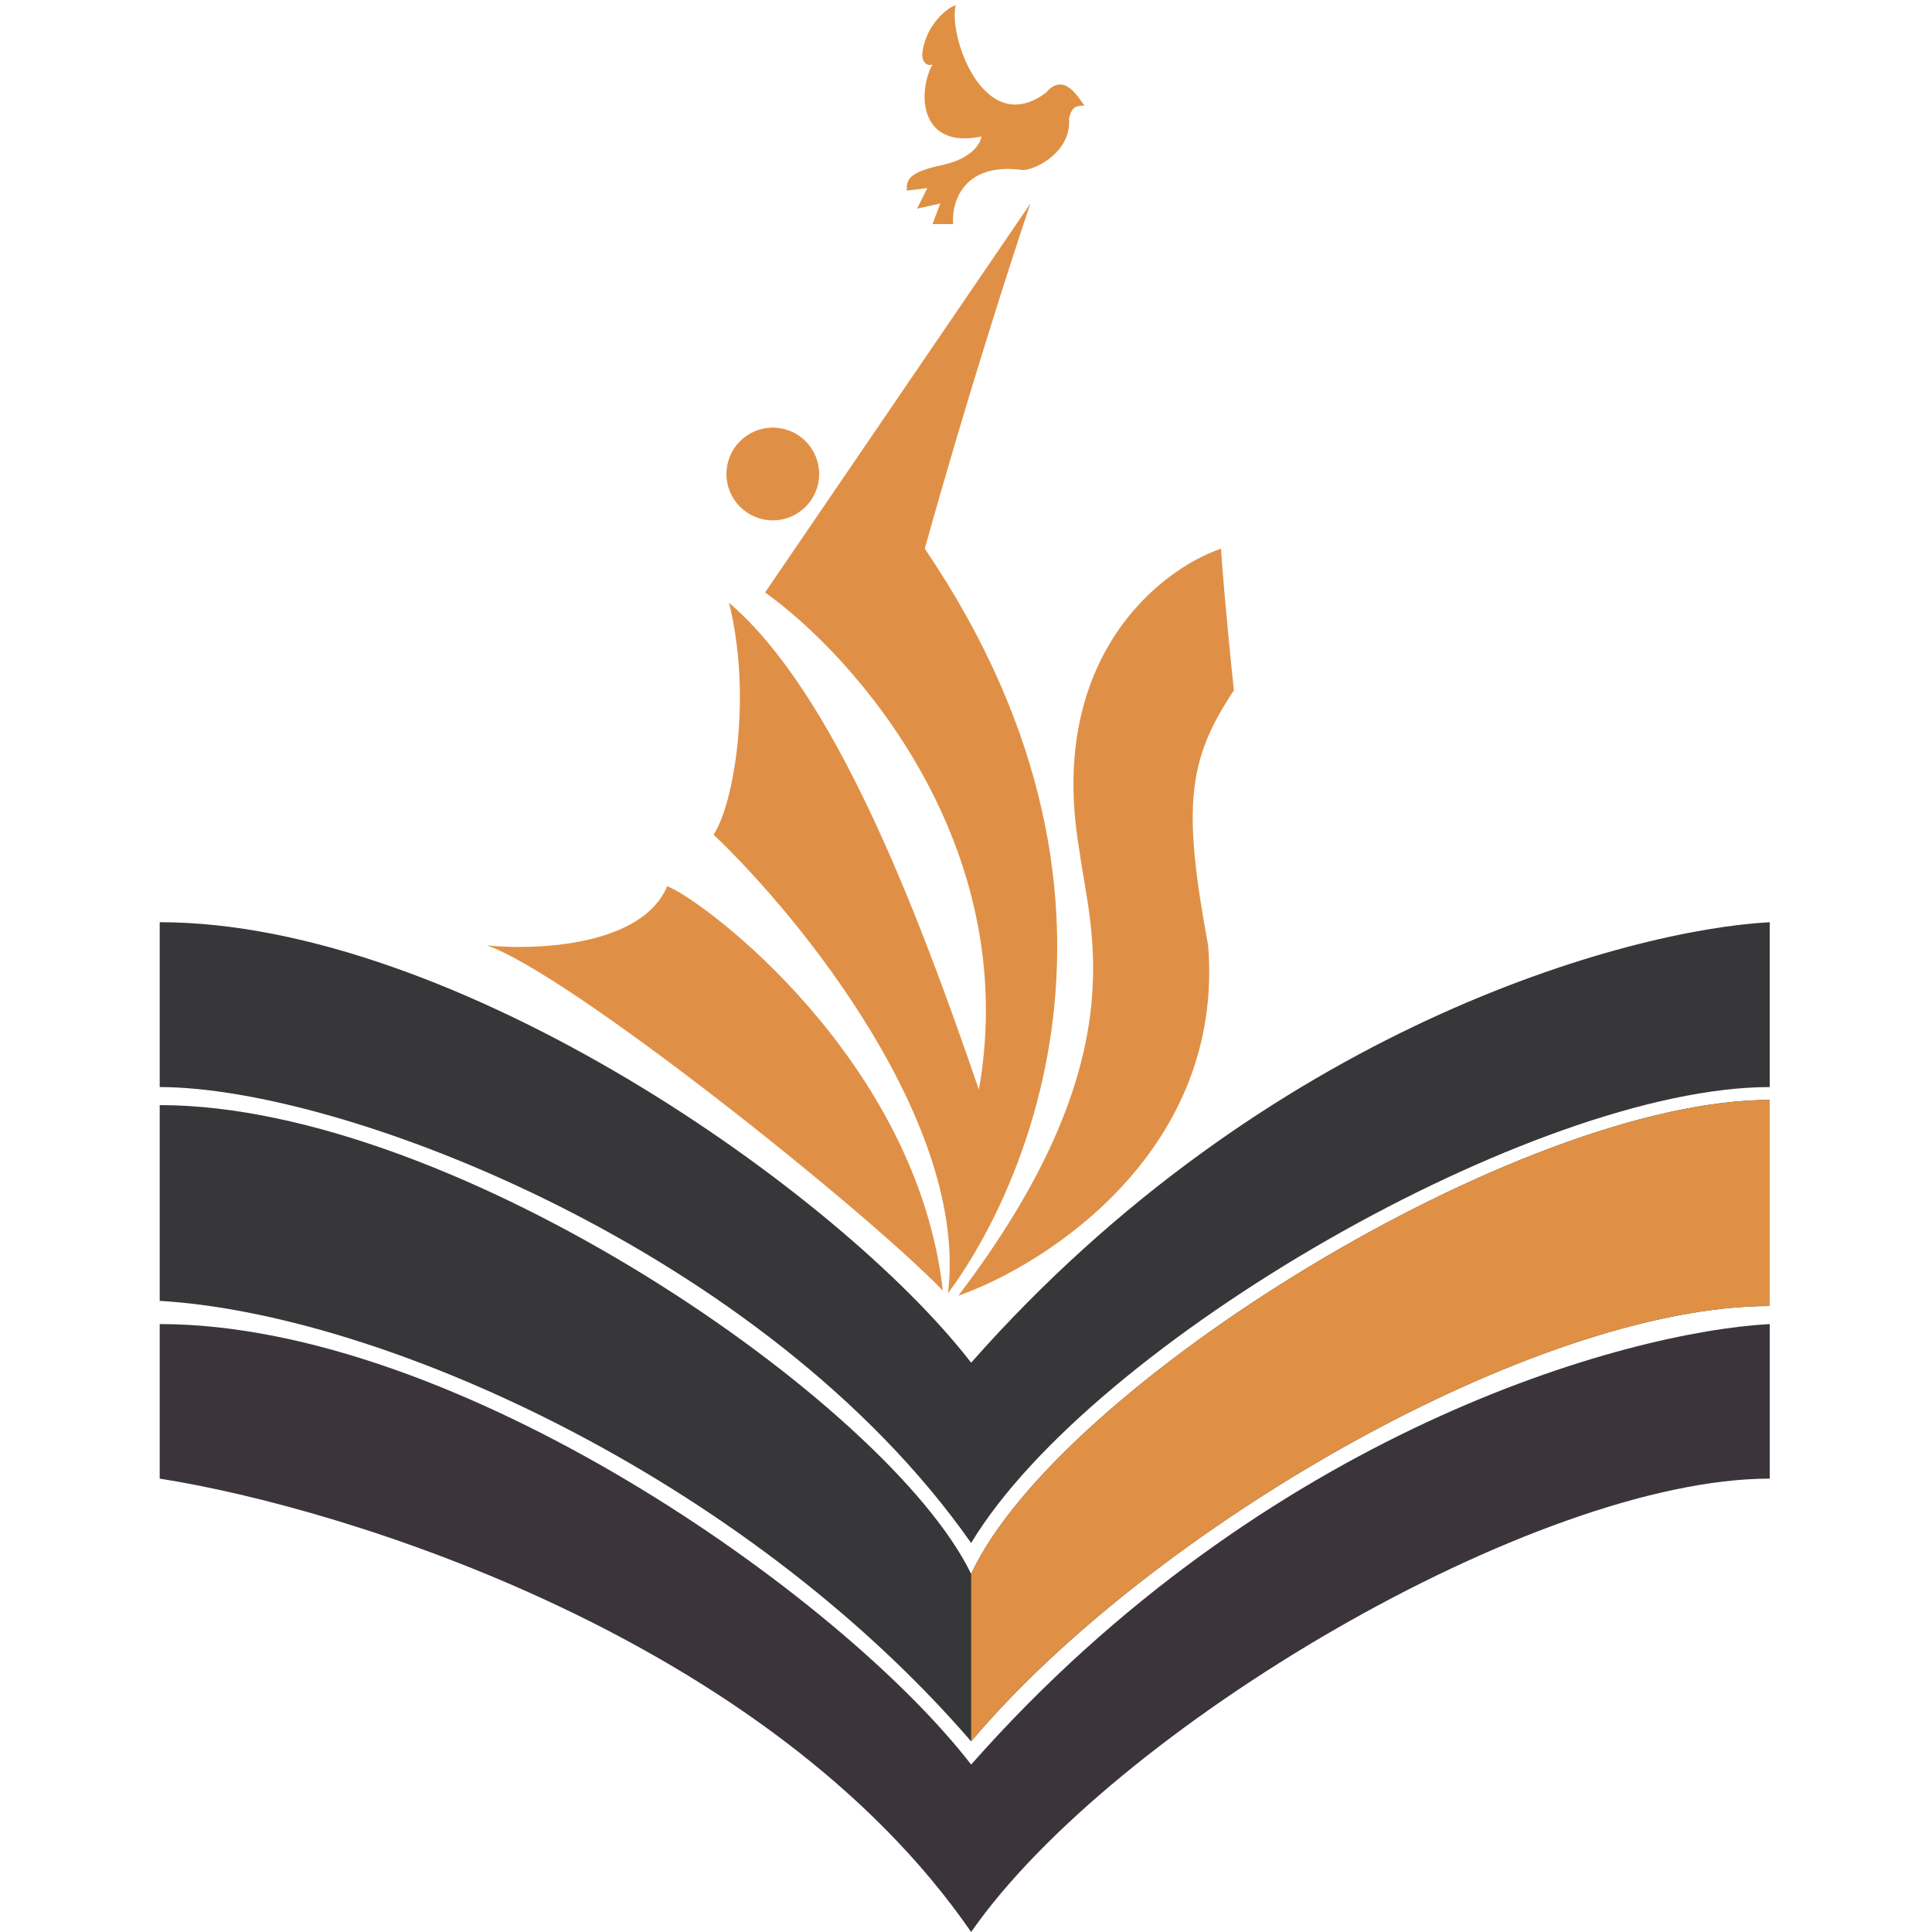 <svg width="80" height="80" viewBox="0 0 80 80" fill="none" xmlns="http://www.w3.org/2000/svg">
<path d="M38.4 7.787L37.547 7.893C37.547 7.467 37.547 7.147 39.04 6.827C40.235 6.571 40.605 5.938 40.64 5.653C38.08 6.187 37.974 3.84 38.614 2.667C38.471 2.738 38.187 2.667 38.187 2.24C38.294 1.173 39.076 0.391 39.574 0.213C39.254 1.493 40.747 5.76 43.307 3.84C44.053 2.987 44.587 3.947 44.907 4.373C44.48 4.373 44.373 4.48 44.267 4.907C44.373 6.293 42.88 7.04 42.347 7.04C39.872 6.699 39.396 8.391 39.467 9.28H38.614L38.934 8.427L37.974 8.64L38.4 7.787Z" fill="#E09042"/>
<path d="M40.213 80C31.851 67.883 14.329 62.435 6.613 61.227V54.827C18.88 54.827 34.773 66.027 40.213 73.067C52.416 59.243 67.342 55.147 73.28 54.827V61.227C63.573 61.227 46.08 71.573 40.213 80Z" fill="#3B353B"/>
<path d="M40.213 63.893C31.68 51.733 14.187 45.013 6.613 45.013V38.187C18.88 38.187 34.773 49.386 40.213 56.426C52.416 42.602 67.342 38.507 73.28 38.187V45.013C63.573 45.013 45.227 55.573 40.213 63.893Z" fill="#37373A"/>
<path d="M40.213 72.106C30.613 61.013 15.68 54.4 6.613 53.866V45.76C18.88 45.76 36.8 58.133 40.213 65.173C43.84 57.386 62.933 45.546 73.28 45.546V54.08C63.573 54.08 47.68 63.253 40.213 72.106Z" fill="#37373A"/>
<path d="M73.28 54.08C63.573 54.08 47.68 63.253 40.213 72.106V65.173C43.84 57.386 62.933 45.546 73.28 45.546V54.08Z" fill="#DF9044"/>
<path d="M39.254 53.547C40.107 46.549 33.138 37.973 29.547 34.56C30.4 33.28 31.147 28.8 30.187 24.96C34.56 28.693 37.974 37.653 40.534 45.12C42.326 34.965 35.378 27.165 31.68 24.533L42.667 8.427C41.92 10.631 40 16.576 38.294 22.72C48.64 37.973 41.6 50.453 39.254 53.547Z" fill="#E09046"/>
<path d="M20.16 39.147C22.222 39.36 26.603 39.168 27.627 36.693C29.227 37.333 37.974 43.947 39.04 53.44C35.733 50.027 23.573 40.32 20.16 39.147Z" fill="#E09046"/>
<path d="M39.68 53.654C43.413 52.338 50.709 47.595 50.026 39.147C48.96 33.387 49.173 31.467 51.093 28.587C50.752 25.344 50.595 23.325 50.56 22.72C48.035 23.573 43.328 27.264 44.693 35.2C45.12 38.507 47.146 43.84 39.68 53.654Z" fill="#E09046"/>
<path d="M32 21.547C33.06 21.547 33.92 20.687 33.92 19.627C33.92 18.567 33.06 17.707 32 17.707C30.94 17.707 30.08 18.567 30.08 19.627C30.08 20.687 30.94 21.547 32 21.547Z" fill="#E09046"/>
</svg>

